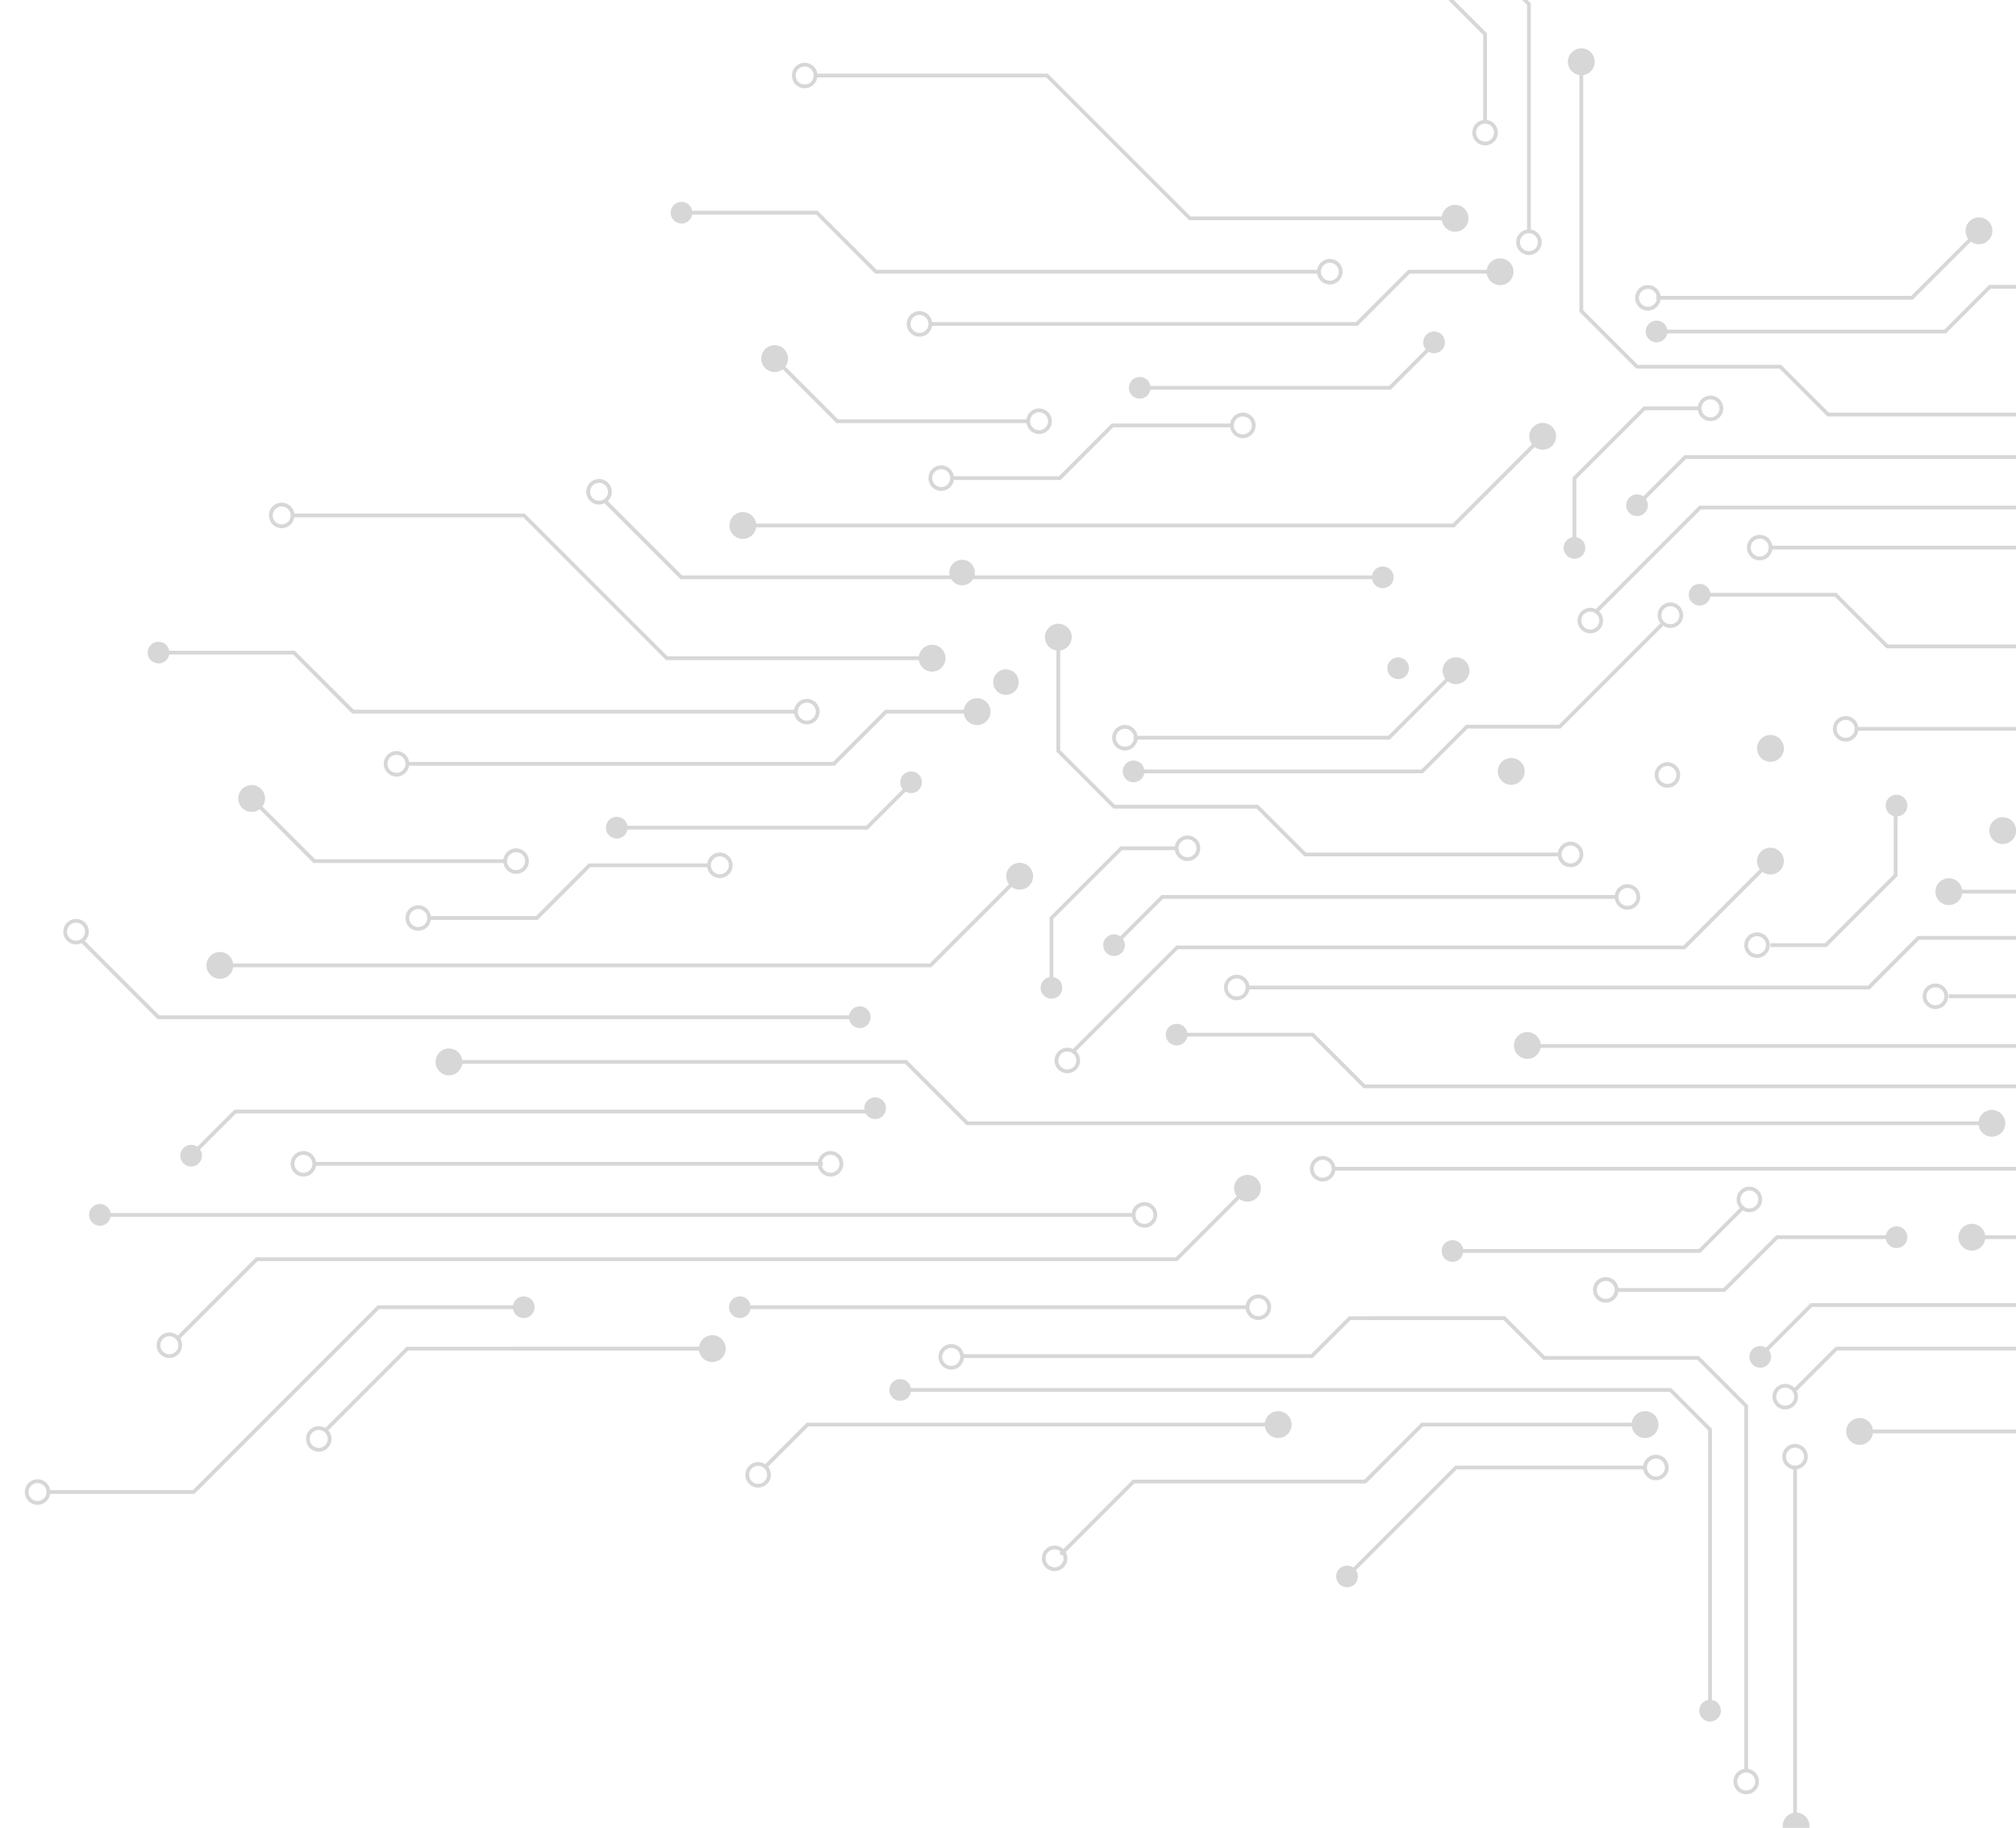 <svg xmlns="http://www.w3.org/2000/svg" xmlns:xlink="http://www.w3.org/1999/xlink" width="826" height="749" viewBox="0 0 826 749">
  <defs>
    <clipPath id="clip-path">
      <rect id="Rectangle_34" data-name="Rectangle 34" width="826" height="749" transform="translate(707 1875)" fill="#fff"/>
    </clipPath>
  </defs>
  <g id="circuit-bg" transform="translate(-707 -1875)" clip-path="url(#clip-path)">
    <g id="Group_505" data-name="Group 505" transform="translate(477.265 2155.001)" opacity="0.214">
      <g id="Group_414" data-name="Group 414" transform="translate(239.891 -74.036)">
        <g id="Group_413" data-name="Group 413" transform="translate(0)">
          <g id="Group_345" data-name="Group 345">
            <g id="Group_276" data-name="Group 276" transform="translate(384.037 333.366)">
              <path id="Path_306" data-name="Path 306" d="M1806.564,1791.654h-1.543v-149.1l-19.25-19.25h-63.122l-16.288-16.288h-62.677l-15.559,15.559h-143.6v-1.543h142.965l15.559-15.559H1707l16.288,16.288h63.122l20.154,20.154Z" transform="translate(-1484.521 -1605.471)" fill="#404040"/>
            </g>
            <g id="Group_277" data-name="Group 277" transform="translate(358.678 362.793)">
              <path id="Path_307" data-name="Path 307" d="M1734.91,1833.017h-1.543V1718.152l-15.769-15.769H1402.333v-1.543h315.9l16.673,16.673Z" transform="translate(-1402.333 -1700.841)" fill="#404040"/>
            </g>
            <g id="Group_278" data-name="Group 278" transform="translate(423.863 376.973)">
              <path id="Path_308" data-name="Path 308" d="M1614.684,1801.35l-1.091-1.091,30.11-30.111h94.9l23.35-23.349h91.643v1.543h-91l-23.35,23.349h-94.9Z" transform="translate(-1613.593 -1746.799)" fill="#404040"/>
            </g>
            <g id="Group_279" data-name="Group 279" transform="translate(422.692 53.725)">
              <path id="Path_309" data-name="Path 309" d="M1815.992,790.37H1711.367l-19.587-19.587h-58.7L1609.8,747.5V699.18h1.543v47.679l22.38,22.381h58.7l19.587,19.587h103.986Z" transform="translate(-1609.798 -699.18)" fill="#404040"/>
            </g>
            <g id="Group_280" data-name="Group 280" transform="translate(156.748 84.857)">
              <path id="Path_310" data-name="Path 310" d="M922.953,823H747.9v-1.543H922.314l21.38-21.38H982.75v1.543H944.334Z" transform="translate(-747.898 -800.075)" fill="#404040"/>
            </g>
            <g id="Group_281" data-name="Group 281" transform="translate(54.79 60.665)">
              <path id="Path_311" data-name="Path 311" d="M678.642,747.408H496.813l-24.191-24.191H417.461v-1.543h55.8l24.191,24.191h181.19Z" transform="translate(-417.461 -721.674)" fill="#404040"/>
            </g>
            <g id="Group_282" data-name="Group 282" transform="translate(710.508 327.997)">
              <path id="Path_312" data-name="Path 312" d="M2802.235,1610.844h-96.1l-21.23-21.23H2564.374l-20.7,20.7-1.091-1.091,21.154-21.154h121.8l21.23,21.23h95.464Z" transform="translate(-2542.581 -1588.07)" fill="#404040"/>
            </g>
            <g id="Group_283" data-name="Group 283" transform="translate(724.767 345.853)">
              <path id="Path_313" data-name="Path 313" d="M2725.815,1668.981l-21.5-21.5H2606.6l-16.714,16.714-1.091-1.091,17.166-17.166h98.993l21.951,21.951Z" transform="translate(-2588.796 -1645.939)" fill="#404040"/>
            </g>
            <g id="Group_284" data-name="Group 284" transform="translate(454.293 49.407)">
              <path id="Path_314" data-name="Path 314" d="M1830.781,746.662H1712.214V745.12h117.928l18.315-18.315h38.03l41.618-41.618,1.091,1.091-42.07,42.07H1849.1Z" transform="translate(-1712.214 -685.187)" fill="#404040"/>
            </g>
            <g id="Group_285" data-name="Group 285" transform="translate(454.293 68.307)">
              <path id="Path_315" data-name="Path 315" d="M1817.169,775.222H1712.214v-1.543H1816.53l27.24-27.24,1.091,1.091Z" transform="translate(-1712.214 -746.439)" fill="#404040"/>
            </g>
            <g id="Group_286" data-name="Group 286" transform="translate(302.55 376.973)">
              <path id="Path_316" data-name="Path 316" d="M1221.52,1765.718l-1.091-1.091,17.828-17.828H1431.43v1.543H1238.9Z" transform="translate(-1220.429 -1746.799)" fill="#404040"/>
            </g>
            <g id="Group_287" data-name="Group 287" transform="translate(797.768 300.21)">
              <path id="Path_317" data-name="Path 317" d="M2957.111,1523.49h-36.875l-23.932-23.932h-70.92v-1.543h71.559l23.932,23.932h36.236Z" transform="translate(-2825.384 -1498.015)" fill="#404040"/>
            </g>
            <g id="Group_288" data-name="Group 288" transform="translate(92.406 120.666)">
              <path id="Path_318" data-name="Path 318" d="M643.82,943.114H565.261l-25.891-25.891,1.091-1.091L565.9,941.571h77.92Z" transform="translate(-539.371 -916.132)" fill="#404040"/>
            </g>
            <g id="Group_289" data-name="Group 289" transform="translate(810.395 102.516)">
              <path id="Path_319" data-name="Path 319" d="M2931.857,889.925h-65.549v-1.543h64.91l31.073-31.073h63.782v1.543H2962.93Z" transform="translate(-2866.308 -857.309)" fill="#404040"/>
            </g>
            <g id="Group_290" data-name="Group 290" transform="translate(541.212 394.575)">
              <path id="Path_320" data-name="Path 320" d="M1995,1849.8l-1.091-1.091,44.863-44.863h77.789v1.543h-77.15Z" transform="translate(-1993.911 -1803.846)" fill="#404040"/>
            </g>
            <g id="Group_291" data-name="Group 291" transform="translate(9.674 328.891)">
              <path id="Path_321" data-name="Path 321" d="M331.064,1668.242h-59.82V1666.7h59.181l75.729-75.729h59.834v1.543h-59.2Z" transform="translate(-271.244 -1590.97)" fill="#404040"/>
            </g>
            <g id="Group_292" data-name="Group 292" transform="translate(122.263 345.853)">
              <path id="Path_322" data-name="Path 322" d="M637.224,1681.2l-1.091-1.091,34.166-34.166H795.556v1.543H670.939Z" transform="translate(-636.133 -1645.939)" fill="#404040"/>
            </g>
            <g id="Group_293" data-name="Group 293" transform="translate(724.541 395.347)">
              <rect id="Rectangle_90" data-name="Rectangle 90" width="1.543" height="146.891" fill="#404040"/>
            </g>
            <g id="Group_294" data-name="Group 294" transform="translate(751.783 379.793)">
              <path id="Path_323" data-name="Path 323" d="M2854.063,1809.482h-58.908l-52-52h-66.8v-1.543h67.44l52,52h58.269Z" transform="translate(-2676.351 -1755.937)" fill="#404040"/>
            </g>
            <g id="Group_295" data-name="Group 295" transform="translate(840.062 373.418)">
              <path id="Path_324" data-name="Path 324" d="M3117.8,1809.833l-51.037-51.037h-81.884l-22.43-22.43,1.091-1.091,21.978,21.978h81.883l51.489,51.489Z" transform="translate(-2962.454 -1735.275)" fill="#404040"/>
            </g>
            <g id="Group_296" data-name="Group 296" transform="translate(109.714 4.451)">
              <path id="Path_325" data-name="Path 325" d="M857.5,599.538H748.461l-.226-.226-58.279-58.279H595.463V539.49h95.132l.226.226L749.1,597.995H857.5Z" transform="translate(-595.463 -539.49)" fill="#404040"/>
            </g>
            <g id="Group_297" data-name="Group 297" transform="translate(100.04)">
              <path id="Path_326" data-name="Path 326" d="M569.333,535.509a5.223,5.223,0,1,1,5.223-5.223A5.229,5.229,0,0,1,569.333,535.509Zm0-8.9a3.68,3.68,0,1,0,3.68,3.68A3.684,3.684,0,0,0,569.333,526.606Z" transform="translate(-564.11 -525.063)" fill="#404040"/>
            </g>
            <g id="Group_298" data-name="Group 298" transform="translate(147.074 101.785)">
              <path id="Path_327" data-name="Path 327" d="M721.768,865.385a5.223,5.223,0,1,1,5.223-5.223A5.229,5.229,0,0,1,721.768,865.385Zm0-8.9a3.68,3.68,0,1,0,3.68,3.68A3.684,3.684,0,0,0,721.768,856.483Z" transform="translate(-716.545 -854.94)" fill="#404040"/>
            </g>
            <g id="Group_299" data-name="Group 299" transform="translate(196.084 141.654)">
              <path id="Path_328" data-name="Path 328" d="M880.6,994.6a5.223,5.223,0,1,1,5.223-5.223A5.229,5.229,0,0,1,880.6,994.6Zm0-8.9a3.68,3.68,0,1,0,3.68,3.68A3.684,3.684,0,0,0,880.6,985.694Z" transform="translate(-875.382 -984.151)" fill="#404040"/>
            </g>
            <g id="Group_300" data-name="Group 300" transform="translate(969.39 98.065)">
              <path id="Path_329" data-name="Path 329" d="M3386.817,853.328a5.223,5.223,0,1,1,5.223-5.223A5.228,5.228,0,0,1,3386.817,853.328Zm0-8.9a3.68,3.68,0,1,0,3.68,3.68A3.684,3.684,0,0,0,3386.817,844.426Z" transform="translate(-3381.595 -842.883)" fill="#404040"/>
            </g>
            <g id="Group_301" data-name="Group 301" transform="translate(716.068 361.093)">
              <path id="Path_330" data-name="Path 330" d="M2565.824,1705.779a5.223,5.223,0,1,1,5.222-5.223A5.229,5.229,0,0,1,2565.824,1705.779Zm0-8.9a3.68,3.68,0,1,0,3.68,3.68A3.684,3.684,0,0,0,2565.824,1696.876Z" transform="translate(-2560.601 -1695.333)" fill="#404040"/>
            </g>
            <g id="Group_302" data-name="Group 302" transform="translate(929.032 427.108)">
              <path id="Path_331" data-name="Path 331" d="M3256.022,1919.727a5.223,5.223,0,1,1,5.223-5.223A5.229,5.229,0,0,1,3256.022,1919.727Zm0-8.9a3.68,3.68,0,1,0,3.68,3.68A3.684,3.684,0,0,0,3256.022,1910.824Z" transform="translate(-3250.799 -1909.281)" fill="#404040"/>
            </g>
            <g id="Group_303" data-name="Group 303" transform="translate(700.087 518.777)">
              <path id="Path_332" data-name="Path 332" d="M2514.032,2216.818a5.223,5.223,0,1,1,5.223-5.222A5.228,5.228,0,0,1,2514.032,2216.818Zm0-8.9a3.68,3.68,0,1,0,3.68,3.68A3.684,3.684,0,0,0,2514.032,2207.916Z" transform="translate(-2508.81 -2206.373)" fill="#404040"/>
            </g>
            <g id="Group_304" data-name="Group 304" transform="translate(416.713 427.345)">
              <path id="Path_333" data-name="Path 333" d="M1595.643,1920.493a5.223,5.223,0,1,1,5.223-5.223A5.229,5.229,0,0,1,1595.643,1920.493Zm0-8.9a3.68,3.68,0,1,0,3.68,3.68A3.684,3.684,0,0,0,1595.643,1911.591Z" transform="translate(-1590.42 -1910.048)" fill="#404040"/>
            </g>
            <g id="Group_305" data-name="Group 305" transform="translate(295.245 393.129)">
              <path id="Path_334" data-name="Path 334" d="M1201.976,1809.6a5.223,5.223,0,1,1,5.223-5.223A5.229,5.229,0,0,1,1201.976,1809.6Zm0-8.9a3.68,3.68,0,1,0,3.68,3.68A3.684,3.684,0,0,0,1201.976,1800.7Z" transform="translate(-1196.753 -1799.157)" fill="#404040"/>
            </g>
            <g id="Group_306" data-name="Group 306" transform="translate(115.231 378.408)">
              <path id="Path_335" data-name="Path 335" d="M618.568,1761.9a5.223,5.223,0,1,1,5.223-5.223A5.229,5.229,0,0,1,618.568,1761.9Zm0-8.9a3.68,3.68,0,1,0,3.68,3.68A3.684,3.684,0,0,0,618.568,1752.993Z" transform="translate(-613.345 -1751.45)" fill="#404040"/>
            </g>
            <g id="Group_307" data-name="Group 307" transform="translate(374.363 344.776)">
              <path id="Path_336" data-name="Path 336" d="M1458.39,1652.9a5.223,5.223,0,1,1,5.223-5.223A5.229,5.229,0,0,1,1458.39,1652.9Zm0-8.9a3.68,3.68,0,1,0,3.68,3.68A3.684,3.684,0,0,0,1458.39,1643.993Z" transform="translate(-1453.167 -1642.45)" fill="#404040"/>
            </g>
            <g id="Group_308" data-name="Group 308" transform="translate(720.09 385.673)">
              <path id="Path_337" data-name="Path 337" d="M2578.859,1785.439a5.223,5.223,0,1,1,5.223-5.223A5.229,5.229,0,0,1,2578.859,1785.439Zm0-8.9a3.68,3.68,0,1,0,3.68,3.68A3.684,3.684,0,0,0,2578.859,1776.536Z" transform="translate(-2573.637 -1774.993)" fill="#404040"/>
            </g>
            <g id="Group_309" data-name="Group 309" transform="translate(928.724 319.69)">
              <path id="Path_338" data-name="Path 338" d="M3255.022,1571.6a5.223,5.223,0,1,1,5.223-5.223A5.229,5.229,0,0,1,3255.022,1571.6Zm0-8.9a3.68,3.68,0,1,0,3.68,3.68A3.684,3.684,0,0,0,3255.022,1562.693Z" transform="translate(-3249.799 -1561.15)" fill="#404040"/>
            </g>
            <g id="Group_310" data-name="Group 310" transform="translate(396.776 68.31)">
              <path id="Path_339" data-name="Path 339" d="M1531.03,756.894a5.223,5.223,0,1,1,5.223-5.223A5.228,5.228,0,0,1,1531.03,756.894Z" transform="translate(-1525.807 -746.448)" fill="#404040"/>
            </g>
            <g id="Group_311" data-name="Group 311" transform="translate(628.115 138.92)">
              <path id="Path_340" data-name="Path 340" d="M2280.776,985.735a5.223,5.223,0,1,1,5.223-5.223A5.229,5.229,0,0,1,2280.776,985.735Zm0-8.9a3.68,3.68,0,1,0,3.68,3.68A3.684,3.684,0,0,0,2280.776,976.833Z" transform="translate(-2275.553 -975.29)" fill="#404040"/>
            </g>
            <g id="Group_312" data-name="Group 312" transform="translate(445.524 91.095)">
              <path id="Path_341" data-name="Path 341" d="M1689.018,830.74a5.223,5.223,0,1,1,5.223-5.223A5.229,5.229,0,0,1,1689.018,830.74Zm0-8.9a3.68,3.68,0,1,0,3.68,3.68A3.685,3.685,0,0,0,1689.018,821.837Z" transform="translate(-1683.795 -820.294)" fill="#404040"/>
            </g>
            <g id="Group_313" data-name="Group 313" transform="translate(601.854 102.932)">
              <circle id="Ellipse_18" data-name="Ellipse 18" cx="5.495" cy="5.495" r="5.495" transform="translate(0 4.206) rotate(-22.5)" fill="#404040"/>
            </g>
            <g id="Group_314" data-name="Group 314" transform="translate(579.215 61.673)">
              <circle id="Ellipse_19" data-name="Ellipse 19" cx="5.495" cy="5.495" r="5.495" transform="translate(0 4.206) rotate(-22.5)" fill="#404040"/>
            </g>
            <g id="Group_315" data-name="Group 315" transform="translate(85.785 114.046)">
              <circle id="Ellipse_20" data-name="Ellipse 20" cx="5.495" cy="5.495" r="5.495" transform="translate(0 4.16) rotate(-22.245)" fill="#404040"/>
            </g>
            <g id="Group_316" data-name="Group 316" transform="translate(364.568 56.549)">
              <circle id="Ellipse_21" data-name="Ellipse 21" cx="5.495" cy="5.495" r="5.495" transform="translate(0 4.206) rotate(-22.5)" fill="#404040"/>
            </g>
            <g id="Group_317" data-name="Group 317" transform="translate(803.216 127.181)">
              <circle id="Ellipse_22" data-name="Ellipse 22" cx="5.495" cy="5.495" r="5.495" transform="translate(0 4.206) rotate(-22.5)" fill="#404040"/>
            </g>
            <g id="Group_318" data-name="Group 318" transform="translate(790.589 293.802)">
              <circle id="Ellipse_23" data-name="Ellipse 23" cx="5.495" cy="5.495" r="5.495" transform="translate(0 4.206) rotate(-22.5)" fill="#404040"/>
            </g>
            <g id="Group_319" data-name="Group 319" transform="translate(744.603 373.385)">
              <circle id="Ellipse_24" data-name="Ellipse 24" cx="5.495" cy="5.495" r="5.495" transform="translate(0 4.206) rotate(-22.5)" fill="#404040"/>
            </g>
            <g id="Group_320" data-name="Group 320" transform="translate(718.562 535.058)">
              <circle id="Ellipse_25" data-name="Ellipse 25" cx="5.495" cy="5.495" r="5.495" transform="translate(0 4.206) rotate(-22.5)" fill="#404040"/>
            </g>
            <g id="Group_321" data-name="Group 321" transform="translate(656.685 370.565)">
              <circle id="Ellipse_26" data-name="Ellipse 26" cx="5.495" cy="5.495" r="5.495" transform="translate(0 4.206) rotate(-22.5)" fill="#404040"/>
            </g>
            <g id="Group_322" data-name="Group 322" transform="translate(506.372 370.565)">
              <circle id="Ellipse_27" data-name="Ellipse 27" cx="5.495" cy="5.495" r="5.495" transform="translate(0 4.206) rotate(-22.5)" fill="#404040"/>
            </g>
            <g id="Group_323" data-name="Group 323" transform="translate(274.506 339.445)">
              <circle id="Ellipse_28" data-name="Ellipse 28" cx="5.495" cy="5.495" r="5.495" transform="translate(0 4.206) rotate(-22.5)" fill="#404040"/>
            </g>
            <g id="Group_324" data-name="Group 324" transform="translate(854.976 361.6)">
              <circle id="Ellipse_29" data-name="Ellipse 29" cx="5.495" cy="5.495" r="5.495" transform="translate(0 4.206) rotate(-22.5)" fill="#404040"/>
            </g>
            <g id="Group_325" data-name="Group 325" transform="translate(383.003 78.449)">
              <circle id="Ellipse_30" data-name="Ellipse 30" cx="5.495" cy="5.495" r="5.495" transform="translate(0 4.206) rotate(-22.5)" fill="#404040"/>
            </g>
            <g id="Group_326" data-name="Group 326" transform="translate(416.284 47.936)">
              <circle id="Ellipse_31" data-name="Ellipse 31" cx="5.495" cy="5.495" r="5.495" transform="translate(0 4.206) rotate(-22.5)" fill="#404040"/>
            </g>
            <g id="Group_327" data-name="Group 327" transform="translate(315.2 80.405)">
              <path id="Path_342" data-name="Path 342" d="M1266.648,796.094a5.223,5.223,0,1,1,5.223-5.223A5.228,5.228,0,0,1,1266.648,796.094Zm0-8.9a3.68,3.68,0,1,0,3.68,3.68A3.684,3.684,0,0,0,1266.648,787.191Z" transform="translate(-1261.425 -785.648)" fill="#404040"/>
            </g>
            <g id="Group_328" data-name="Group 328" transform="translate(825.465 113.601)">
              <path id="Path_343" data-name="Path 343" d="M2920.369,903.681a5.223,5.223,0,1,1,5.223-5.223A5.229,5.229,0,0,1,2920.369,903.681Z" transform="translate(-2915.146 -893.235)" fill="#404040"/>
            </g>
            <g id="Group_329" data-name="Group 329" transform="translate(861.076 112.61)">
              <path id="Path_344" data-name="Path 344" d="M3035.78,900.467a5.223,5.223,0,1,1,5.223-5.223A5.228,5.228,0,0,1,3035.78,900.467Zm0-8.9a3.68,3.68,0,1,0,3.68,3.68A3.684,3.684,0,0,0,3035.78,891.564Z" transform="translate(-3030.558 -890.021)" fill="#404040"/>
            </g>
            <g id="Group_330" data-name="Group 330" transform="translate(994.122 445.131)">
              <path id="Path_345" data-name="Path 345" d="M3466.971,1978.138a5.223,5.223,0,1,1,5.223-5.223A5.229,5.229,0,0,1,3466.971,1978.138Zm0-8.9a3.68,3.68,0,1,0,3.68,3.68A3.685,3.685,0,0,0,3466.971,1969.235Z" transform="translate(-3461.748 -1967.692)" fill="#404040"/>
            </g>
            <g id="Group_331" data-name="Group 331" transform="translate(663.093 390.124)">
              <path id="Path_346" data-name="Path 346" d="M2394.137,1799.865a5.223,5.223,0,1,1,5.223-5.223A5.229,5.229,0,0,1,2394.137,1799.865Zm0-8.9a3.68,3.68,0,1,0,3.68,3.68A3.685,3.685,0,0,0,2394.137,1790.962Z" transform="translate(-2388.914 -1789.419)" fill="#404040"/>
            </g>
            <g id="Group_332" data-name="Group 332" transform="translate(0 400.169)">
              <path id="Path_347" data-name="Path 347" d="M245.114,1832.42a5.223,5.223,0,1,1,5.223-5.223A5.229,5.229,0,0,1,245.114,1832.42Zm0-8.9a3.68,3.68,0,1,0,3.68,3.68A3.684,3.684,0,0,0,245.114,1823.518Z" transform="translate(-239.891 -1821.975)" fill="#404040"/>
            </g>
            <g id="Group_333" data-name="Group 333" transform="translate(378.814 23.408)">
              <path id="Path_348" data-name="Path 348" d="M1472.817,611.372a5.223,5.223,0,1,1,5.223-5.223A5.229,5.229,0,0,1,1472.817,611.372Z" transform="translate(-1467.594 -600.926)" fill="#404040"/>
            </g>
            <g id="Group_334" data-name="Group 334" transform="translate(669.027 40.895)">
              <path id="Path_349" data-name="Path 349" d="M2413.369,668.047a5.223,5.223,0,1,1,5.223-5.223A5.228,5.228,0,0,1,2413.369,668.047Zm0-8.9a3.68,3.68,0,1,0,3.68,3.68A3.684,3.684,0,0,0,2413.369,659.144Z" transform="translate(-2408.147 -657.601)" fill="#404040"/>
            </g>
            <g id="Group_335" data-name="Group 335" transform="translate(449.842 105.66)">
              <circle id="Ellipse_32" data-name="Ellipse 32" cx="4.451" cy="4.451" r="4.451" fill="#404040"/>
            </g>
            <g id="Group_336" data-name="Group 336" transform="translate(50.339 56.985)">
              <circle id="Ellipse_33" data-name="Ellipse 33" cx="4.451" cy="4.451" r="4.451" fill="#404040"/>
            </g>
            <g id="Group_337" data-name="Group 337" transform="translate(876.712 14.056)">
              <circle id="Ellipse_34" data-name="Ellipse 34" cx="4.451" cy="4.451" r="4.451" fill="#404040"/>
            </g>
            <g id="Group_338" data-name="Group 338" transform="translate(706.602 345.547)">
              <circle id="Ellipse_35" data-name="Ellipse 35" cx="4.451" cy="4.451" r="4.451" fill="#404040"/>
            </g>
            <g id="Group_339" data-name="Group 339" transform="translate(836.156 369.512)">
              <circle id="Ellipse_36" data-name="Ellipse 36" cx="4.451" cy="4.451" r="4.451" fill="#404040"/>
            </g>
            <g id="Group_340" data-name="Group 340" transform="translate(686.033 490.518)">
              <circle id="Ellipse_37" data-name="Ellipse 37" cx="4.451" cy="4.451" r="4.451" fill="#404040"/>
            </g>
            <g id="Group_341" data-name="Group 341" transform="translate(537.307 435.532)">
              <circle id="Ellipse_38" data-name="Ellipse 38" cx="4.451" cy="4.451" r="4.451" fill="#404040"/>
            </g>
            <g id="Group_342" data-name="Group 342" transform="translate(354.226 359.113)">
              <circle id="Ellipse_39" data-name="Ellipse 39" cx="4.451" cy="4.451" r="4.451" fill="#404040"/>
            </g>
            <g id="Group_343" data-name="Group 343" transform="translate(199.967 325.211)">
              <circle id="Ellipse_40" data-name="Ellipse 40" cx="4.451" cy="4.451" r="4.451" fill="#404040"/>
            </g>
            <g id="Group_344" data-name="Group 344" transform="translate(965.71 345.547)">
              <circle id="Ellipse_41" data-name="Ellipse 41" cx="4.451" cy="4.451" r="4.451" fill="#404040"/>
            </g>
          </g>
          <g id="Group_412" data-name="Group 412" transform="translate(15.78 110.111)">
            <g id="Group_346" data-name="Group 346" transform="translate(162.468 118.265)">
              <path id="Path_350" data-name="Path 350" d="M1445.3,1291.909H1025.182l-25.156-25.157H817.576v-1.543h183.089l25.156,25.157H1445.3Z" transform="translate(-817.576 -1265.21)" fill="#404040"/>
            </g>
            <g id="Group_347" data-name="Group 347" transform="translate(412.758 35.509)">
              <path id="Path_351" data-name="Path 351" d="M1629.835,1077.238l-1.091-1.091,43.29-43.29h207.772L1915.659,997l1.091,1.091-36.3,36.3H1672.673Z" transform="translate(-1628.744 -997.004)" fill="#404040"/>
            </g>
            <g id="Group_348" data-name="Group 348" transform="translate(46.081 170.272)">
              <path id="Path_352" data-name="Path 352" d="M441.468,1496.553l-1.091-1.091,32.875-32.875H850.109l28.827-28.826,1.091,1.091-29.278,29.278H473.892Z" transform="translate(-440.377 -1433.761)" fill="#404040"/>
            </g>
            <g id="Group_349" data-name="Group 349" transform="translate(599.855 76.677)">
              <path id="Path_353" data-name="Path 353" d="M2564.413,1167.025H2235.107v-1.543h328.667l35.054-35.054,1.091,1.091Z" transform="translate(-2235.107 -1130.428)" fill="#404040"/>
            </g>
            <g id="Group_350" data-name="Group 350" transform="translate(14.992 180.946)">
              <rect id="Rectangle_91" data-name="Rectangle 91" width="423.522" height="1.543" fill="#404040"/>
            </g>
            <g id="Group_351" data-name="Group 351" transform="translate(456.16 107.091)">
              <path id="Path_354" data-name="Path 354" d="M2210.574,1251.71h-364.6l-21.17-21.17h-55.4V1229h56.039l21.17,21.17h363.96Z" transform="translate(-1769.405 -1228.997)" fill="#404040"/>
            </g>
            <g id="Group_352" data-name="Group 352" transform="translate(520.445 162.038)">
              <path id="Path_355" data-name="Path 355" d="M2346.715,1437.576l-28.958-28.958H1977.746v-1.543H2318.4l29.41,29.411Z" transform="translate(-1977.746 -1407.075)" fill="#404040"/>
            </g>
            <g id="Group_353" data-name="Group 353" transform="translate(51.819 138.594)">
              <path id="Path_356" data-name="Path 356" d="M460.064,1350.5l-1.091-1.091,18.314-18.314h262.5v1.543H477.926Z" transform="translate(-458.973 -1331.095)" fill="#404040"/>
            </g>
            <g id="Group_354" data-name="Group 354" transform="translate(228.002 4.433)">
              <path id="Path_357" data-name="Path 357" d="M1131.543,915.695H1029.964v-1.543H1130.9l17.862-17.862,1.091,1.091Z" transform="translate(-1029.964 -896.29)" fill="#404040"/>
            </g>
            <g id="Group_355" data-name="Group 355" transform="translate(569.183 177.845)">
              <path id="Path_358" data-name="Path 358" d="M2237.28,1477.71H2135.7v-1.543h100.94L2254.5,1458.3l1.091,1.091Z" transform="translate(-2135.701 -1458.305)" fill="#404040"/>
            </g>
            <g id="Group_356" data-name="Group 356" transform="translate(6.979 68.763)">
              <path id="Path_359" data-name="Path 359" d="M633,1137.51H345.293l-31.642-31.642,1.091-1.091,31.19,31.19H633Z" transform="translate(-313.65 -1104.777)" fill="#404040"/>
            </g>
            <g id="Group_357" data-name="Group 357" transform="translate(64.15 42.411)">
              <path id="Path_360" data-name="Path 360" d="M790.428,1057.223H498.938v-1.543H789.789l36.305-36.305,1.091,1.091Z" transform="translate(-498.938 -1019.375)" fill="#404040"/>
            </g>
            <g id="Group_358" data-name="Group 358" transform="translate(485.185 67.441)">
              <path id="Path_361" data-name="Path 361" d="M2118.374,1122.37h-254.9v-1.543h254.265l20.333-20.333H2292v1.543H2138.707Z" transform="translate(-1863.471 -1100.495)" fill="#404040"/>
            </g>
            <g id="Group_359" data-name="Group 359" transform="translate(636.426 190.098)">
              <path id="Path_362" data-name="Path 362" d="M2398.066,1521.155H2353.63v-1.543h43.8l21.6-21.6h49.292v1.543h-48.653Z" transform="translate(-2353.63 -1498.015)" fill="#404040"/>
            </g>
            <g id="Group_360" data-name="Group 360" transform="translate(149.871 37.711)">
              <path id="Path_363" data-name="Path 363" d="M821.188,1027.283H776.751v-1.543h43.8l21.6-21.6h49.292v1.543H842.786Z" transform="translate(-776.751 -1004.143)" fill="#404040"/>
            </g>
            <g id="Group_361" data-name="Group 361" transform="translate(699.45 14.022)">
              <path id="Path_364" data-name="Path 364" d="M2580.876,985.315h-22.991v-1.543h22.353l28.164-28.164v-28.24h1.543v28.879Z" transform="translate(-2557.885 -927.368)" fill="#404040"/>
            </g>
            <g id="Group_362" data-name="Group 362" transform="translate(404.101 30.721)">
              <path id="Path_365" data-name="Path 365" d="M1602.228,1039.436h-1.543v-28.879l29.068-29.068h22.991v1.543h-22.353l-28.164,28.164Z" transform="translate(-1600.685 -981.489)" fill="#404040"/>
            </g>
            <g id="Group_363" data-name="Group 363" transform="translate(103.225 160.018)">
              <rect id="Rectangle_92" data-name="Rectangle 92" width="207.979" height="1.543" fill="#404040"/>
            </g>
            <g id="Group_364" data-name="Group 364" transform="translate(277.205 218.78)">
              <rect id="Rectangle_93" data-name="Rectangle 93" width="207.979" height="1.543" fill="#404040"/>
            </g>
            <g id="Group_365" data-name="Group 365" transform="translate(772.541 23.704)">
              <path id="Path_366" data-name="Path 366" d="M2899.707,985.1H2794.768v-1.543h104.3l24.806-24.806,1.091,1.091Z" transform="translate(-2794.768 -958.747)" fill="#404040"/>
            </g>
            <g id="Group_366" data-name="Group 366" transform="translate(772.541 91.371)">
              <rect id="Rectangle_94" data-name="Rectangle 94" width="124.787" height="1.543" fill="#404040"/>
            </g>
            <g id="Group_367" data-name="Group 367" transform="translate(429.971 50.666)">
              <path id="Path_367" data-name="Path 367" d="M1685.619,1067.205l-1.091-1.091,19.986-19.986h186.469v1.543h-185.83Z" transform="translate(-1684.528 -1046.128)" fill="#404040"/>
            </g>
            <g id="Group_368" data-name="Group 368" transform="translate(0 60.451)">
              <path id="Path_368" data-name="Path 368" d="M296.255,1088.285a5.223,5.223,0,1,1,5.223-5.223A5.229,5.229,0,0,1,296.255,1088.285Zm0-8.9a3.68,3.68,0,1,0,3.68,3.68A3.684,3.684,0,0,0,296.255,1079.382Z" transform="translate(-291.032 -1077.839)" fill="#404040"/>
            </g>
            <g id="Group_369" data-name="Group 369" transform="translate(437.742 176.495)">
              <path id="Path_369" data-name="Path 369" d="M1714.937,1464.373a5.223,5.223,0,1,1,5.223-5.223A5.229,5.229,0,0,1,1714.937,1464.373Zm0-8.9a3.68,3.68,0,1,0,3.68,3.68A3.684,3.684,0,0,0,1714.937,1455.47Z" transform="translate(-1709.714 -1453.927)" fill="#404040"/>
            </g>
            <g id="Group_370" data-name="Group 370" transform="translate(510.771 157.587)">
              <path id="Path_370" data-name="Path 370" d="M1951.616,1403.095a5.223,5.223,0,1,1,5.223-5.223A5.229,5.229,0,0,1,1951.616,1403.095Zm0-8.9a3.68,3.68,0,1,0,3.68,3.68A3.684,3.684,0,0,0,1951.616,1394.192Z" transform="translate(-1946.393 -1392.649)" fill="#404040"/>
            </g>
            <g id="Group_371" data-name="Group 371" transform="translate(685.599 170.164)">
              <path id="Path_371" data-name="Path 371" d="M2518.219,1443.856a5.223,5.223,0,1,1,5.222-5.223A5.229,5.229,0,0,1,2518.219,1443.856Zm0-8.9a3.68,3.68,0,1,0,3.68,3.68A3.684,3.684,0,0,0,2518.219,1434.953Z" transform="translate(-2512.996 -1433.41)" fill="#404040"/>
            </g>
            <g id="Group_372" data-name="Group 372" transform="translate(626.751 207.245)">
              <path id="Path_372" data-name="Path 372" d="M2327.5,1564.031a5.223,5.223,0,1,1,5.223-5.223A5.229,5.229,0,0,1,2327.5,1564.031Zm0-8.9a3.68,3.68,0,1,0,3.68,3.68A3.684,3.684,0,0,0,2327.5,1555.128Z" transform="translate(-2322.276 -1553.585)" fill="#404040"/>
            </g>
            <g id="Group_373" data-name="Group 373" transform="translate(484.413 214.329)">
              <path id="Path_373" data-name="Path 373" d="M1866.193,1586.989a5.223,5.223,0,1,1,5.223-5.223A5.228,5.228,0,0,1,1866.193,1586.989Zm0-8.9a3.68,3.68,0,1,0,3.68,3.68A3.684,3.684,0,0,0,1866.193,1578.086Z" transform="translate(-1860.971 -1576.543)" fill="#404040"/>
            </g>
            <g id="Group_374" data-name="Group 374" transform="translate(140.197 54.858)">
              <path id="Path_374" data-name="Path 374" d="M750.621,1070.159a5.223,5.223,0,1,1,5.223-5.223A5.229,5.229,0,0,1,750.621,1070.159Zm0-8.9a3.68,3.68,0,1,0,3.68,3.68A3.684,3.684,0,0,0,750.621,1061.256Z" transform="translate(-745.398 -1059.713)" fill="#404040"/>
            </g>
            <g id="Group_375" data-name="Group 375" transform="translate(263.787 33.26)">
              <path id="Path_375" data-name="Path 375" d="M1151.165,1000.161a5.223,5.223,0,1,1,5.223-5.223A5.229,5.229,0,0,1,1151.165,1000.161Zm0-8.9a3.68,3.68,0,1,0,3.68,3.68A3.684,3.684,0,0,0,1151.165,991.259Z" transform="translate(-1145.942 -989.716)" fill="#404040"/>
            </g>
            <g id="Group_376" data-name="Group 376" transform="translate(455.389 26.27)">
              <path id="Path_376" data-name="Path 376" d="M1772.128,977.509a5.223,5.223,0,1,1,5.223-5.223A5.229,5.229,0,0,1,1772.128,977.509Zm0-8.9a3.68,3.68,0,1,0,3.68,3.68A3.684,3.684,0,0,0,1772.128,968.606Z" transform="translate(-1766.905 -967.063)" fill="#404040"/>
            </g>
            <g id="Group_377" data-name="Group 377" transform="translate(688.732 65.975)">
              <path id="Path_377" data-name="Path 377" d="M2528.373,1106.189a5.223,5.223,0,1,1,5.223-5.223A5.229,5.229,0,0,1,2528.373,1106.189Zm0-8.9a3.68,3.68,0,1,0,3.68,3.68A3.684,3.684,0,0,0,2528.373,1097.286Z" transform="translate(-2523.15 -1095.743)" fill="#404040"/>
            </g>
            <g id="Group_378" data-name="Group 378" transform="translate(912.944 62.99)">
              <path id="Path_378" data-name="Path 378" d="M3255.022,1096.514a5.223,5.223,0,1,1,5.223-5.223A5.229,5.229,0,0,1,3255.022,1096.514Zm0-8.9a3.68,3.68,0,1,0,3.68,3.68A3.684,3.684,0,0,0,3255.022,1087.611Z" transform="translate(-3249.799 -1086.068)" fill="#404040"/>
            </g>
            <g id="Group_379" data-name="Group 379" transform="translate(635.654 46.215)">
              <path id="Path_379" data-name="Path 379" d="M2356.352,1042.148a5.223,5.223,0,1,1,5.223-5.223A5.229,5.229,0,0,1,2356.352,1042.148Zm0-8.9a3.68,3.68,0,1,0,3.68,3.68A3.684,3.684,0,0,0,2356.352,1033.245Z" transform="translate(-2351.13 -1031.702)" fill="#404040"/>
            </g>
            <g id="Group_380" data-name="Group 380" transform="translate(896.97 123.81)">
              <path id="Path_380" data-name="Path 380" d="M3203.254,1293.626a5.223,5.223,0,1,1,5.223-5.223A5.228,5.228,0,0,1,3203.254,1293.626Zm0-8.9a3.68,3.68,0,1,0,3.68,3.68A3.684,3.684,0,0,0,3203.254,1284.724Z" transform="translate(-3198.031 -1283.181)" fill="#404040"/>
            </g>
            <g id="Group_381" data-name="Group 381" transform="translate(475.556 83.323)">
              <path id="Path_381" data-name="Path 381" d="M1837.49,1162.41a5.223,5.223,0,1,1,5.223-5.223A5.229,5.229,0,0,1,1837.49,1162.41Zm0-8.9a3.68,3.68,0,1,0,3.68,3.68A3.684,3.684,0,0,0,1837.49,1153.508Z" transform="translate(-1832.267 -1151.965)" fill="#404040"/>
            </g>
            <g id="Group_382" data-name="Group 382" transform="translate(9.167 175.893)">
              <circle id="Ellipse_42" data-name="Ellipse 42" cx="4.451" cy="4.451" r="4.451" transform="translate(0 3.437) rotate(-22.71)" fill="#404040"/>
            </g>
            <g id="Group_383" data-name="Group 383" transform="translate(47.913 153.002)">
              <circle id="Ellipse_43" data-name="Ellipse 43" cx="4.451" cy="4.451" r="4.451" fill="#404040"/>
            </g>
            <g id="Group_384" data-name="Group 384" transform="translate(221.646 17.959)">
              <circle id="Ellipse_44" data-name="Ellipse 44" cx="4.451" cy="4.451" r="4.451" transform="matrix(0.16, -0.987, 0.987, 0.16, 0, 8.788)" fill="#404040"/>
            </g>
            <g id="Group_385" data-name="Group 385" transform="translate(342.898)">
              <circle id="Ellipse_45" data-name="Ellipse 45" cx="4.451" cy="4.451" r="4.451" fill="#404040"/>
            </g>
            <g id="Group_386" data-name="Group 386" transform="translate(321.879 96.273)">
              <circle id="Ellipse_46" data-name="Ellipse 46" cx="4.451" cy="4.451" r="4.451" fill="#404040"/>
            </g>
            <g id="Group_387" data-name="Group 387" transform="translate(328.182 133.545)">
              <circle id="Ellipse_47" data-name="Ellipse 47" cx="4.451" cy="4.451" r="4.451" fill="#404040"/>
            </g>
            <g id="Group_388" data-name="Group 388" transform="translate(272.754 215.1)">
              <circle id="Ellipse_48" data-name="Ellipse 48" cx="4.451" cy="4.451" r="4.451" transform="translate(0)" fill="#404040"/>
            </g>
            <g id="Group_389" data-name="Group 389" transform="translate(400.421 84.217)">
              <circle id="Ellipse_49" data-name="Ellipse 49" cx="4.451" cy="4.451" r="4.451" fill="#404040"/>
            </g>
            <g id="Group_390" data-name="Group 390" transform="translate(746.662 9.571)">
              <circle id="Ellipse_50" data-name="Ellipse 50" cx="4.451" cy="4.451" r="4.451" fill="#404040"/>
            </g>
            <g id="Group_391" data-name="Group 391" transform="translate(884.143 186.249)">
              <circle id="Ellipse_51" data-name="Ellipse 51" cx="4.451" cy="4.451" r="4.451" transform="translate(0 3.407) rotate(-22.5)" fill="#404040"/>
            </g>
            <g id="Group_392" data-name="Group 392" transform="translate(450.344 102.047)">
              <circle id="Ellipse_52" data-name="Ellipse 52" cx="4.451" cy="4.451" r="4.451" transform="translate(0 3.407) rotate(-22.5)" fill="#404040"/>
            </g>
            <g id="Group_393" data-name="Group 393" transform="translate(564.731 192.065)">
              <circle id="Ellipse_53" data-name="Ellipse 53" cx="4.451" cy="4.451" r="4.451" fill="#404040"/>
            </g>
            <g id="Group_394" data-name="Group 394" transform="translate(746.662 186.418)">
              <circle id="Ellipse_54" data-name="Ellipse 54" cx="4.451" cy="4.451" r="4.451" fill="#404040"/>
            </g>
            <g id="Group_395" data-name="Group 395" transform="translate(426.065 66.746)">
              <circle id="Ellipse_55" data-name="Ellipse 55" cx="4.451" cy="4.451" r="4.451" fill="#404040"/>
            </g>
            <g id="Group_396" data-name="Group 396" transform="translate(93.162 155.567)">
              <path id="Path_382" data-name="Path 382" d="M598.186,1396.548a5.223,5.223,0,1,1,5.223-5.223A5.229,5.229,0,0,1,598.186,1396.548Zm0-8.9a3.68,3.68,0,1,0,3.68,3.68A3.684,3.684,0,0,0,598.186,1387.645Z" transform="translate(-592.963 -1386.102)" fill="#404040"/>
            </g>
            <g id="Group_397" data-name="Group 397" transform="translate(406.145 113.225)">
              <path id="Path_383" data-name="Path 383" d="M1612.535,1259.321a5.223,5.223,0,1,1,5.223-5.223A5.229,5.229,0,0,1,1612.535,1259.321Zm0-8.9a3.68,3.68,0,1,0,3.68,3.68A3.684,3.684,0,0,0,1612.535,1250.418Z" transform="translate(-1607.312 -1248.875)" fill="#404040"/>
            </g>
            <g id="Group_398" data-name="Group 398" transform="translate(896.97 86.92)">
              <path id="Path_384" data-name="Path 384" d="M3203.254,1174.068a5.223,5.223,0,1,1,5.223-5.223A5.228,5.228,0,0,1,3203.254,1174.068Zm0-8.9a3.68,3.68,0,1,0,3.68,3.68A3.684,3.684,0,0,0,3203.254,1165.166Z" transform="translate(-3198.031 -1163.623)" fill="#404040"/>
            </g>
            <g id="Group_399" data-name="Group 399" transform="translate(761.823 86.92)">
              <path id="Path_385" data-name="Path 385" d="M2765.255,1174.068a5.223,5.223,0,1,1,5.223-5.223A5.229,5.229,0,0,1,2765.255,1174.068Zm0-8.9a3.68,3.68,0,1,0,3.68,3.68A3.684,3.684,0,0,0,2765.255,1165.166Z" transform="translate(-2760.032 -1163.623)" fill="#404040"/>
            </g>
            <g id="Group_400" data-name="Group 400" transform="translate(309.133 155.567)">
              <path id="Path_386" data-name="Path 386" d="M1298.127,1396.548a5.223,5.223,0,1,1,5.223-5.223A5.229,5.229,0,0,1,1298.127,1396.548Zm0-8.9a3.68,3.68,0,1,0,3.68,3.68A3.684,3.684,0,0,0,1298.127,1387.645Z" transform="translate(-1292.904 -1386.102)" fill="#404040"/>
            </g>
            <g id="Group_401" data-name="Group 401" transform="translate(38.239 229.911)">
              <path id="Path_387" data-name="Path 387" d="M420.184,1637.489a5.223,5.223,0,1,1,5.223-5.223A5.229,5.229,0,0,1,420.184,1637.489Zm0-8.9a3.68,3.68,0,1,0,3.68,3.68A3.684,3.684,0,0,0,420.184,1628.586Z" transform="translate(-414.961 -1627.043)" fill="#404040"/>
            </g>
            <g id="Group_402" data-name="Group 402" transform="translate(152.522 113.542)">
              <circle id="Ellipse_56" data-name="Ellipse 56" cx="5.495" cy="5.495" r="5.495" fill="#404040"/>
            </g>
            <g id="Group_403" data-name="Group 403" transform="translate(384.082 35.186)">
              <circle id="Ellipse_57" data-name="Ellipse 57" cx="5.495" cy="5.495" r="5.495" transform="translate(0 7.771) rotate(-45)" fill="#404040"/>
            </g>
            <g id="Group_404" data-name="Group 404" transform="translate(593.551 106.01)">
              <circle id="Ellipse_58" data-name="Ellipse 58" cx="5.495" cy="5.495" r="5.495" transform="matrix(0.16, -0.987, 0.987, 0.16, 0, 10.848)" fill="#404040"/>
            </g>
            <g id="Group_405" data-name="Group 405" transform="translate(764.77 41.511)">
              <circle id="Ellipse_59" data-name="Ellipse 59" cx="5.495" cy="5.495" r="5.495" transform="translate(0 7.771) rotate(-45)" fill="#404040"/>
            </g>
            <g id="Group_406" data-name="Group 406" transform="translate(895.583 17.639)">
              <circle id="Ellipse_60" data-name="Ellipse 60" cx="5.495" cy="5.495" r="5.495" transform="matrix(0.23, -0.973, 0.973, 0.23, 0, 10.696)" fill="#404040"/>
            </g>
            <g id="Group_407" data-name="Group 407" transform="translate(956.325 70.582)">
              <circle id="Ellipse_61" data-name="Ellipse 61" cx="5.495" cy="5.495" r="5.495" transform="translate(0 4.206) rotate(-22.5)" fill="#404040"/>
            </g>
            <g id="Group_408" data-name="Group 408" transform="translate(783.578 137.583)">
              <circle id="Ellipse_62" data-name="Ellipse 62" cx="5.495" cy="5.495" r="5.495" transform="matrix(0.23, -0.973, 0.973, 0.23, 0, 10.696)" fill="#404040"/>
            </g>
            <g id="Group_409" data-name="Group 409" transform="translate(693.955 31.271)">
              <circle id="Ellipse_63" data-name="Ellipse 63" cx="5.495" cy="5.495" r="5.495" fill="#404040"/>
            </g>
            <g id="Group_410" data-name="Group 410" transform="translate(479.69 165.323)">
              <circle id="Ellipse_64" data-name="Ellipse 64" cx="5.495" cy="5.495" r="5.495" fill="#404040"/>
            </g>
            <g id="Group_411" data-name="Group 411" transform="translate(57.363 72.7)">
              <circle id="Ellipse_65" data-name="Ellipse 65" cx="5.495" cy="5.495" r="5.495" transform="translate(0 10.571) rotate(-74.136)" fill="#404040"/>
            </g>
          </g>
        </g>
      </g>
      <g id="Group_504" data-name="Group 504" transform="translate(469.952 -341.383)">
        <g id="Group_503" data-name="Group 503">
          <g id="Group_454" data-name="Group 454" transform="translate(34.559)">
            <g id="Group_415" data-name="Group 415" transform="translate(372.353 86.698)">
              <path id="Path_388" data-name="Path 388" d="M2510.458,84.911H2405.834l-19.587-19.587h-58.7L2304.265,42.04V-60.4h1.543V41.4l22.381,22.381h58.7l19.587,19.587h103.985Z" transform="translate(-2304.265 60.403)" fill="#404040"/>
            </g>
            <g id="Group_416" data-name="Group 416" transform="translate(106.41 171.954)">
              <path id="Path_389" data-name="Path 389" d="M1617.421,238.829H1442.365v-1.543h174.416l21.38-21.38h39.056v1.543H1638.8Z" transform="translate(-1442.365 -215.906)" fill="#404040"/>
            </g>
            <g id="Group_417" data-name="Group 417" transform="translate(4.451 147.763)">
              <path id="Path_390" data-name="Path 390" d="M1373.109,163.238H1191.28l-24.191-24.191h-55.161V137.5h55.8l24.191,24.191h181.19Z" transform="translate(-1111.928 -137.504)" fill="#404040"/>
            </g>
            <g id="Group_418" data-name="Group 418" transform="translate(403.954 136.505)">
              <path id="Path_391" data-name="Path 391" d="M2525.248,162.493H2406.681V160.95h117.928l18.315-18.315h38.03l41.618-41.618,1.091,1.091-42.07,42.07h-38.03Z" transform="translate(-2406.681 -101.017)" fill="#404040"/>
            </g>
            <g id="Group_419" data-name="Group 419" transform="translate(403.954 155.405)">
              <path id="Path_392" data-name="Path 392" d="M2511.636,191.052H2406.681v-1.543H2511l27.24-27.24,1.091,1.091Z" transform="translate(-2406.681 -162.27)" fill="#404040"/>
            </g>
            <g id="Group_420" data-name="Group 420" transform="translate(327.481 38.884)">
              <path id="Path_393" data-name="Path 393" d="M2183.788-98.3h-1.543v-92.567l-23.408-23.408,1.091-1.091,23.86,23.86Z" transform="translate(-2158.837 215.362)" fill="#404040"/>
            </g>
            <g id="Group_421" data-name="Group 421" transform="translate(294.002 4.451)">
              <path id="Path_394" data-name="Path 394" d="M2090.8-220.13h-1.543v-35.6l-38.925-38.925v-32.3h1.543V-295.3l38.925,38.925Z" transform="translate(-2050.334 326.956)" fill="#404040"/>
            </g>
            <g id="Group_422" data-name="Group 422" transform="translate(42.067 207.764)">
              <path id="Path_395" data-name="Path 395" d="M1338.287,358.944h-78.559l-25.891-25.891,1.091-1.091,25.439,25.439h77.92Z" transform="translate(-1233.838 -331.962)" fill="#404040"/>
            </g>
            <g id="Group_423" data-name="Group 423" transform="translate(760.056 189.614)">
              <path id="Path_396" data-name="Path 396" d="M3626.324,305.756h-65.549v-1.543h64.911l31.073-31.073h63.782v1.543H3657.4Z" transform="translate(-3560.774 -273.14)" fill="#404040"/>
            </g>
            <g id="Group_424" data-name="Group 424" transform="translate(783.145 105.605)">
              <path id="Path_397" data-name="Path 397" d="M3636.693,98,3635.6,96.91,3682.511,50V.874h1.543V50.642l-.226.226Z" transform="translate(-3635.603 -0.874)" fill="#404040"/>
            </g>
            <g id="Group_425" data-name="Group 425" transform="translate(818.123 99.446)">
              <path id="Path_398" data-name="Path 398" d="M3750.055,83.672l-1.091-1.091L3792.341,39.2V13.222l32.31-32.31L3825.742-18l-31.858,31.858V39.843l-.226.226Z" transform="translate(-3748.964 19.088)" fill="#404040"/>
            </g>
            <g id="Group_426" data-name="Group 426" transform="translate(558.694 138.771)">
              <path id="Path_399" data-name="Path 399" d="M2989.949,167.57h-81.77v-1.543h81.131l24.093-24.093h83.191l33.574-33.574,1.091,1.091-34.026,34.026h-83.191Z" transform="translate(-2908.179 -108.36)" fill="#404040"/>
            </g>
            <g id="Group_427" data-name="Group 427" transform="translate(59.375 91.549)">
              <path id="Path_400" data-name="Path 400" d="M1551.964,15.368H1442.928l-.226-.226-58.279-58.279H1289.93V-44.68h95.132l.226.226,58.279,58.279h108.4Z" transform="translate(-1289.93 44.68)" fill="#404040"/>
            </g>
            <g id="Group_428" data-name="Group 428" transform="translate(778.468 131.827)">
              <path id="Path_401" data-name="Path 401" d="M3625.667,96.3a5.223,5.223,0,1,1,5.223-5.223A5.228,5.228,0,0,1,3625.667,96.3Zm0-8.9a3.68,3.68,0,1,0,3.68,3.68A3.684,3.684,0,0,0,3625.667,87.4Z" transform="translate(-3620.444 -85.858)" fill="#404040"/>
            </g>
            <g id="Group_429" data-name="Group 429" transform="translate(49.701 87.098)">
              <path id="Path_402" data-name="Path 402" d="M1263.8-48.66a5.229,5.229,0,0,1-5.223-5.223,5.229,5.229,0,0,1,5.223-5.223,5.229,5.229,0,0,1,5.223,5.223A5.229,5.229,0,0,1,1263.8-48.66Zm0-8.9a3.684,3.684,0,0,0-3.68,3.68,3.684,3.684,0,0,0,3.68,3.68,3.684,3.684,0,0,0,3.68-3.68A3.684,3.684,0,0,0,1263.8-57.563Z" transform="translate(-1258.577 59.106)" fill="#404040"/>
            </g>
            <g id="Group_430" data-name="Group 430" transform="translate(96.736 188.883)">
              <path id="Path_403" data-name="Path 403" d="M1416.236,281.217a5.223,5.223,0,1,1,5.223-5.223A5.229,5.229,0,0,1,1416.236,281.217Zm0-8.9a3.68,3.68,0,1,0,3.68,3.68A3.684,3.684,0,0,0,1416.236,272.314Z" transform="translate(-1411.013 -270.771)" fill="#404040"/>
            </g>
            <g id="Group_431" data-name="Group 431" transform="translate(145.745 228.752)">
              <path id="Path_404" data-name="Path 404" d="M1575.072,410.427a5.223,5.223,0,1,1,5.223-5.223A5.229,5.229,0,0,1,1575.072,410.427Zm0-8.9a3.68,3.68,0,1,0,3.68,3.68A3.684,3.684,0,0,0,1575.072,401.524Z" transform="translate(-1569.849 -399.981)" fill="#404040"/>
            </g>
            <g id="Group_432" data-name="Group 432" transform="translate(919.051 185.163)">
              <path id="Path_405" data-name="Path 405" d="M4081.285,269.159a5.223,5.223,0,1,1,5.223-5.223A5.229,5.229,0,0,1,4081.285,269.159Zm0-8.9a3.68,3.68,0,1,0,3.68,3.68A3.684,3.684,0,0,0,4081.285,260.256Z" transform="translate(-4076.062 -258.713)" fill="#404040"/>
            </g>
            <g id="Group_433" data-name="Group 433" transform="translate(318.786 30.064)">
              <path id="Path_406" data-name="Path 406" d="M2135.881-233.5a5.229,5.229,0,0,1-5.223-5.223,5.229,5.229,0,0,1,5.223-5.223,5.229,5.229,0,0,1,5.223,5.223A5.229,5.229,0,0,1,2135.881-233.5Zm0-8.9a3.684,3.684,0,0,0-3.68,3.68,3.684,3.684,0,0,0,3.68,3.68,3.684,3.684,0,0,0,3.68-3.68A3.684,3.684,0,0,0,2135.881-242.4Z" transform="translate(-2130.658 243.947)" fill="#404040"/>
            </g>
            <g id="Group_434" data-name="Group 434" transform="translate(346.438 155.408)">
              <path id="Path_407" data-name="Path 407" d="M2225.5,172.724a5.223,5.223,0,1,1,5.223-5.223A5.229,5.229,0,0,1,2225.5,172.724Zm0-8.9a3.68,3.68,0,1,0,3.68,3.68A3.684,3.684,0,0,0,2225.5,163.822Z" transform="translate(-2220.274 -162.279)" fill="#404040"/>
            </g>
            <g id="Group_435" data-name="Group 435" transform="translate(577.776 226.018)">
              <path id="Path_408" data-name="Path 408" d="M2975.243,401.565a5.223,5.223,0,1,1,5.223-5.223A5.228,5.228,0,0,1,2975.243,401.565Zm0-8.9a3.68,3.68,0,1,0,3.68,3.68A3.683,3.683,0,0,0,2975.243,392.663Z" transform="translate(-2970.02 -391.12)" fill="#404040"/>
            </g>
            <g id="Group_436" data-name="Group 436" transform="translate(395.186 178.193)">
              <path id="Path_409" data-name="Path 409" d="M2383.486,246.571a5.223,5.223,0,1,1,5.223-5.223A5.229,5.229,0,0,1,2383.486,246.571Zm0-8.9a3.68,3.68,0,1,0,3.68,3.68A3.684,3.684,0,0,0,2383.486,237.668Z" transform="translate(-2378.263 -236.125)" fill="#404040"/>
            </g>
            <g id="Group_437" data-name="Group 437" transform="translate(551.515 190.03)">
              <circle id="Ellipse_66" data-name="Ellipse 66" cx="5.495" cy="5.495" r="5.495" transform="translate(0 4.206) rotate(-22.5)" fill="#404040"/>
            </g>
            <g id="Group_438" data-name="Group 438" transform="translate(528.877 148.771)">
              <circle id="Ellipse_67" data-name="Ellipse 67" cx="5.495" cy="5.495" r="5.495" transform="translate(0 4.206) rotate(-22.5)" fill="#404040"/>
            </g>
            <g id="Group_439" data-name="Group 439" transform="translate(35.447 201.144)">
              <circle id="Ellipse_68" data-name="Ellipse 68" cx="5.495" cy="5.495" r="5.495" transform="translate(0 4.16) rotate(-22.245)" fill="#404040"/>
            </g>
            <g id="Group_440" data-name="Group 440" transform="translate(314.229 143.646)">
              <circle id="Ellipse_69" data-name="Ellipse 69" cx="5.495" cy="5.495" r="5.495" transform="translate(0 4.206) rotate(-22.5)" fill="#404040"/>
            </g>
            <g id="Group_441" data-name="Group 441" transform="translate(752.877 214.279)">
              <circle id="Ellipse_70" data-name="Ellipse 70" cx="5.495" cy="5.495" r="5.495" transform="translate(0 4.206) rotate(-22.5)" fill="#404040"/>
            </g>
            <g id="Group_442" data-name="Group 442" transform="translate(332.664 165.546)">
              <circle id="Ellipse_71" data-name="Ellipse 71" cx="5.495" cy="5.495" r="5.495" transform="translate(0 4.206) rotate(-22.5)" fill="#404040"/>
            </g>
            <g id="Group_443" data-name="Group 443" transform="translate(365.945 79.518)">
              <circle id="Ellipse_72" data-name="Ellipse 72" cx="5.495" cy="5.495" r="5.495" transform="translate(0 4.206) rotate(-22.5)" fill="#404040"/>
            </g>
            <g id="Group_444" data-name="Group 444" transform="translate(264.861 167.503)">
              <path id="Path_410" data-name="Path 410" d="M1961.115,211.925a5.223,5.223,0,1,1,5.223-5.223A5.229,5.229,0,0,1,1961.115,211.925Zm0-8.9a3.68,3.68,0,1,0,3.68,3.68A3.684,3.684,0,0,0,1961.115,203.022Z" transform="translate(-1955.892 -201.479)" fill="#404040"/>
            </g>
            <g id="Group_445" data-name="Group 445" transform="translate(775.126 200.699)">
              <path id="Path_411" data-name="Path 411" d="M3614.836,319.51a5.223,5.223,0,1,1,5.223-5.223A5.228,5.228,0,0,1,3614.836,319.51Zm0-8.9a3.68,3.68,0,1,0,3.68,3.68A3.684,3.684,0,0,0,3614.836,310.608Z" transform="translate(-3609.614 -309.065)" fill="#404040"/>
            </g>
            <g id="Group_446" data-name="Group 446" transform="translate(810.737 199.707)">
              <path id="Path_412" data-name="Path 412" d="M3730.248,316.3a5.223,5.223,0,1,1,5.223-5.223A5.228,5.228,0,0,1,3730.248,316.3Zm0-8.9a3.68,3.68,0,1,0,3.68,3.68A3.683,3.683,0,0,0,3730.248,307.394Z" transform="translate(-3725.025 -305.851)" fill="#404040"/>
            </g>
            <g id="Group_447" data-name="Group 447" transform="translate(328.476 110.506)">
              <path id="Path_413" data-name="Path 413" d="M2167.284,27.2a5.223,5.223,0,1,1,5.223-5.223A5.229,5.229,0,0,1,2167.284,27.2Zm0-8.9a3.68,3.68,0,1,0,3.68,3.68A3.684,3.684,0,0,0,2167.284,18.3Z" transform="translate(-2162.061 -16.757)" fill="#404040"/>
            </g>
            <g id="Group_448" data-name="Group 448" transform="translate(618.689 127.993)">
              <path id="Path_414" data-name="Path 414" d="M3107.837,83.878a5.223,5.223,0,1,1,5.223-5.223A5.229,5.229,0,0,1,3107.837,83.878Zm0-8.9a3.68,3.68,0,1,0,3.68,3.68A3.684,3.684,0,0,0,3107.837,74.975Z" transform="translate(-3102.615 -73.432)" fill="#404040"/>
            </g>
            <g id="Group_449" data-name="Group 449" transform="translate(399.503 192.758)">
              <circle id="Ellipse_73" data-name="Ellipse 73" cx="4.451" cy="4.451" r="4.451" fill="#404040"/>
            </g>
            <g id="Group_450" data-name="Group 450" transform="translate(0 144.083)">
              <circle id="Ellipse_74" data-name="Ellipse 74" cx="4.451" cy="4.451" r="4.451" transform="translate(0 0)" fill="#404040"/>
            </g>
            <g id="Group_451" data-name="Group 451" transform="translate(889.904 95.54)">
              <circle id="Ellipse_75" data-name="Ellipse 75" cx="4.451" cy="4.451" r="4.451" transform="translate(0 0)" fill="#404040"/>
            </g>
            <g id="Group_452" data-name="Group 452" transform="translate(826.373 101.154)">
              <circle id="Ellipse_76" data-name="Ellipse 76" cx="4.451" cy="4.451" r="4.451" transform="translate(0 0)" fill="#404040"/>
            </g>
            <g id="Group_453" data-name="Group 453" transform="translate(290.322)">
              <circle id="Ellipse_77" data-name="Ellipse 77" cx="4.451" cy="4.451" r="4.451" fill="#404040"/>
            </g>
          </g>
          <g id="Group_502" data-name="Group 502" transform="translate(0 197.209)">
            <g id="Group_455" data-name="Group 455" transform="translate(412.758 35.509)">
              <path id="Path_415" data-name="Path 415" d="M2324.3,493.068l-1.091-1.091,43.29-43.29h207.772l35.852-35.852,1.091,1.091-36.3,36.3H2367.14Z" transform="translate(-2323.211 -412.835)" fill="#404040"/>
            </g>
            <g id="Group_456" data-name="Group 456" transform="translate(599.855 76.677)">
              <path id="Path_416" data-name="Path 416" d="M3258.88,582.855H2929.574v-1.543h328.666l35.055-35.054,1.091,1.091Z" transform="translate(-2929.574 -546.258)" fill="#404040"/>
            </g>
            <g id="Group_457" data-name="Group 457" transform="translate(456.16 107.091)">
              <path id="Path_417" data-name="Path 417" d="M2905.041,667.54h-364.6l-21.17-21.17h-55.4v-1.543h56.039l21.17,21.17h363.96Z" transform="translate(-2463.872 -644.827)" fill="#404040"/>
            </g>
            <g id="Group_458" data-name="Group 458" transform="translate(520.445 162.038)">
              <path id="Path_418" data-name="Path 418" d="M3041.182,853.407l-28.958-28.958h-340.01v-1.543h340.649l29.41,29.41Z" transform="translate(-2672.213 -822.906)" fill="#404040"/>
            </g>
            <g id="Group_459" data-name="Group 459" transform="translate(228.002 4.433)">
              <path id="Path_419" data-name="Path 419" d="M1826.01,331.525H1724.432v-1.543h100.94l17.862-17.862,1.091,1.091Z" transform="translate(-1724.432 -312.12)" fill="#404040"/>
            </g>
            <g id="Group_460" data-name="Group 460" transform="translate(6.979 68.763)">
              <path id="Path_420" data-name="Path 420" d="M1327.469,553.341H1039.76L1008.118,521.7l1.091-1.091,31.19,31.19h287.07Z" transform="translate(-1008.118 -520.608)" fill="#404040"/>
            </g>
            <g id="Group_461" data-name="Group 461" transform="translate(64.15 42.411)">
              <path id="Path_421" data-name="Path 421" d="M1484.9,473.053H1193.4V471.51h290.852l36.305-36.305,1.091,1.091Z" transform="translate(-1193.405 -435.205)" fill="#404040"/>
            </g>
            <g id="Group_462" data-name="Group 462" transform="translate(485.185 67.441)">
              <path id="Path_422" data-name="Path 422" d="M2812.841,538.2h-254.9v-1.543H2812.2l20.333-20.333h153.933v1.543H2833.174Z" transform="translate(-2557.938 -516.325)" fill="#404040"/>
            </g>
            <g id="Group_463" data-name="Group 463" transform="translate(149.871 37.711)">
              <path id="Path_423" data-name="Path 423" d="M1515.655,443.114h-44.437v-1.543h43.8l21.6-21.6h49.292v1.543h-48.653Z" transform="translate(-1471.219 -419.973)" fill="#404040"/>
            </g>
            <g id="Group_464" data-name="Group 464" transform="translate(699.45 14.022)">
              <path id="Path_424" data-name="Path 424" d="M3275.343,401.146h-22.992V399.6H3274.7l28.164-28.164V343.2h1.543v28.879Z" transform="translate(-3252.352 -343.199)" fill="#404040"/>
            </g>
            <g id="Group_465" data-name="Group 465" transform="translate(404.101 30.721)">
              <path id="Path_425" data-name="Path 425" d="M2296.695,455.266h-1.543V426.387l29.068-29.068h22.991v1.543h-22.352l-28.165,28.164Z" transform="translate(-2295.152 -397.319)" fill="#404040"/>
            </g>
            <g id="Group_466" data-name="Group 466" transform="translate(772.541 23.704)">
              <path id="Path_426" data-name="Path 426" d="M3594.174,400.926H3489.234v-1.543h104.3l24.806-24.806,1.091,1.091Z" transform="translate(-3489.234 -374.577)" fill="#404040"/>
            </g>
            <g id="Group_467" data-name="Group 467" transform="translate(772.541 91.371)">
              <rect id="Rectangle_95" data-name="Rectangle 95" width="124.787" height="1.543" fill="#404040"/>
            </g>
            <g id="Group_468" data-name="Group 468" transform="translate(429.971 50.666)">
              <path id="Path_427" data-name="Path 427" d="M2380.086,483.036l-1.091-1.091,19.986-19.986H2585.45V463.5H2399.62Z" transform="translate(-2378.995 -461.959)" fill="#404040"/>
            </g>
            <g id="Group_469" data-name="Group 469" transform="translate(0 60.451)">
              <path id="Path_428" data-name="Path 428" d="M990.722,504.116a5.223,5.223,0,1,1,5.223-5.223A5.229,5.229,0,0,1,990.722,504.116Zm0-8.9a3.68,3.68,0,1,0,3.68,3.68A3.684,3.684,0,0,0,990.722,495.213Z" transform="translate(-985.499 -493.67)" fill="#404040"/>
            </g>
            <g id="Group_470" data-name="Group 470" transform="translate(437.742 176.494)">
              <path id="Path_429" data-name="Path 429" d="M2409.4,880.2a5.223,5.223,0,1,1,5.223-5.223A5.229,5.229,0,0,1,2409.4,880.2Zm0-8.9a3.68,3.68,0,1,0,3.68,3.68A3.684,3.684,0,0,0,2409.4,871.3Z" transform="translate(-2404.181 -869.757)" fill="#404040"/>
            </g>
            <g id="Group_471" data-name="Group 471" transform="translate(510.771 157.587)">
              <path id="Path_430" data-name="Path 430" d="M2646.083,818.926a5.223,5.223,0,1,1,5.223-5.223A5.229,5.229,0,0,1,2646.083,818.926Zm0-8.9a3.68,3.68,0,1,0,3.68,3.68A3.684,3.684,0,0,0,2646.083,810.023Z" transform="translate(-2640.86 -808.48)" fill="#404040"/>
            </g>
            <g id="Group_472" data-name="Group 472" transform="translate(685.599 170.164)">
              <path id="Path_431" data-name="Path 431" d="M3212.686,859.686a5.223,5.223,0,1,1,5.222-5.223A5.229,5.229,0,0,1,3212.686,859.686Zm0-8.9a3.68,3.68,0,1,0,3.68,3.68A3.684,3.684,0,0,0,3212.686,850.784Z" transform="translate(-3207.463 -849.241)" fill="#404040"/>
            </g>
            <g id="Group_473" data-name="Group 473" transform="translate(140.197 54.858)">
              <path id="Path_432" data-name="Path 432" d="M1445.089,485.989a5.223,5.223,0,1,1,5.223-5.223A5.229,5.229,0,0,1,1445.089,485.989Zm0-8.9a3.68,3.68,0,1,0,3.68,3.68A3.684,3.684,0,0,0,1445.089,477.086Z" transform="translate(-1439.866 -475.543)" fill="#404040"/>
            </g>
            <g id="Group_474" data-name="Group 474" transform="translate(263.787 33.26)">
              <path id="Path_433" data-name="Path 433" d="M1845.633,415.992a5.223,5.223,0,1,1,5.223-5.223A5.229,5.229,0,0,1,1845.633,415.992Zm0-8.9a3.68,3.68,0,1,0,3.68,3.68A3.684,3.684,0,0,0,1845.633,407.09Z" transform="translate(-1840.41 -405.547)" fill="#404040"/>
            </g>
            <g id="Group_475" data-name="Group 475" transform="translate(455.389 26.27)">
              <path id="Path_434" data-name="Path 434" d="M2466.595,393.339a5.223,5.223,0,1,1,5.222-5.223A5.229,5.229,0,0,1,2466.595,393.339Zm0-8.9a3.68,3.68,0,1,0,3.68,3.68A3.684,3.684,0,0,0,2466.595,384.436Z" transform="translate(-2461.372 -382.893)" fill="#404040"/>
            </g>
            <g id="Group_476" data-name="Group 476" transform="translate(688.732 65.975)">
              <path id="Path_435" data-name="Path 435" d="M3222.84,522.019a5.223,5.223,0,1,1,5.223-5.223A5.229,5.229,0,0,1,3222.84,522.019Zm0-8.9a3.68,3.68,0,1,0,3.68,3.68A3.684,3.684,0,0,0,3222.84,513.116Z" transform="translate(-3217.618 -511.573)" fill="#404040"/>
            </g>
            <g id="Group_477" data-name="Group 477" transform="translate(912.944 62.99)">
              <path id="Path_436" data-name="Path 436" d="M3949.489,512.344a5.223,5.223,0,1,1,5.222-5.223A5.229,5.229,0,0,1,3949.489,512.344Zm0-8.9a3.68,3.68,0,1,0,3.68,3.68A3.685,3.685,0,0,0,3949.489,503.441Z" transform="translate(-3944.266 -501.898)" fill="#404040"/>
            </g>
            <g id="Group_478" data-name="Group 478" transform="translate(635.654 46.215)">
              <path id="Path_437" data-name="Path 437" d="M3050.82,457.979a5.223,5.223,0,1,1,5.223-5.223A5.229,5.229,0,0,1,3050.82,457.979Zm0-8.9a3.68,3.68,0,1,0,3.68,3.68A3.684,3.684,0,0,0,3050.82,449.076Z" transform="translate(-3045.597 -447.533)" fill="#404040"/>
            </g>
            <g id="Group_479" data-name="Group 479" transform="translate(896.97 123.81)">
              <path id="Path_438" data-name="Path 438" d="M3897.721,709.457a5.223,5.223,0,1,1,5.223-5.223A5.229,5.229,0,0,1,3897.721,709.457Zm0-8.9a3.68,3.68,0,1,0,3.68,3.68A3.685,3.685,0,0,0,3897.721,700.554Z" transform="translate(-3892.498 -699.011)" fill="#404040"/>
            </g>
            <g id="Group_480" data-name="Group 480" transform="translate(475.556 83.322)">
              <path id="Path_439" data-name="Path 439" d="M2531.957,578.241a5.223,5.223,0,1,1,5.223-5.223A5.229,5.229,0,0,1,2531.957,578.241Zm0-8.9a3.68,3.68,0,1,0,3.68,3.68A3.684,3.684,0,0,0,2531.957,569.338Z" transform="translate(-2526.734 -567.795)" fill="#404040"/>
            </g>
            <g id="Group_481" data-name="Group 481" transform="translate(221.646 17.959)">
              <circle id="Ellipse_78" data-name="Ellipse 78" cx="4.451" cy="4.451" r="4.451" transform="matrix(0.16, -0.987, 0.987, 0.16, 0, 8.788)" fill="#404040"/>
            </g>
            <g id="Group_482" data-name="Group 482" transform="translate(342.898 0)">
              <circle id="Ellipse_79" data-name="Ellipse 79" cx="4.451" cy="4.451" r="4.451" fill="#404040"/>
            </g>
            <g id="Group_483" data-name="Group 483" transform="translate(321.879 96.273)">
              <circle id="Ellipse_80" data-name="Ellipse 80" cx="4.451" cy="4.451" r="4.451" fill="#404040"/>
            </g>
            <g id="Group_484" data-name="Group 484" transform="translate(328.182 133.545)">
              <circle id="Ellipse_81" data-name="Ellipse 81" cx="4.451" cy="4.451" r="4.451" fill="#404040"/>
            </g>
            <g id="Group_485" data-name="Group 485" transform="translate(400.421 84.217)">
              <circle id="Ellipse_82" data-name="Ellipse 82" cx="4.451" cy="4.451" r="4.451" fill="#404040"/>
            </g>
            <g id="Group_486" data-name="Group 486" transform="translate(746.662 9.571)">
              <circle id="Ellipse_83" data-name="Ellipse 83" cx="4.451" cy="4.451" r="4.451" fill="#404040"/>
            </g>
            <g id="Group_487" data-name="Group 487" transform="translate(450.344 102.047)">
              <circle id="Ellipse_84" data-name="Ellipse 84" cx="4.451" cy="4.451" r="4.451" transform="translate(0 3.407) rotate(-22.5)" fill="#404040"/>
            </g>
            <g id="Group_488" data-name="Group 488" transform="translate(746.662 186.418)">
              <circle id="Ellipse_85" data-name="Ellipse 85" cx="4.451" cy="4.451" r="4.451" fill="#404040"/>
            </g>
            <g id="Group_489" data-name="Group 489" transform="translate(426.065 66.746)">
              <circle id="Ellipse_86" data-name="Ellipse 86" cx="4.451" cy="4.451" r="4.451" fill="#404040"/>
            </g>
            <g id="Group_490" data-name="Group 490" transform="translate(406.145 113.225)">
              <path id="Path_440" data-name="Path 440" d="M2307,675.151a5.223,5.223,0,1,1,5.223-5.223A5.229,5.229,0,0,1,2307,675.151Zm0-8.9a3.68,3.68,0,1,0,3.68,3.68A3.684,3.684,0,0,0,2307,666.249Z" transform="translate(-2301.779 -664.706)" fill="#404040"/>
            </g>
            <g id="Group_491" data-name="Group 491" transform="translate(896.97 86.92)">
              <path id="Path_441" data-name="Path 441" d="M3897.721,589.9a5.223,5.223,0,1,1,5.223-5.223A5.229,5.229,0,0,1,3897.721,589.9Zm0-8.9a3.68,3.68,0,1,0,3.68,3.68A3.684,3.684,0,0,0,3897.721,581Z" transform="translate(-3892.498 -579.454)" fill="#404040"/>
            </g>
            <g id="Group_492" data-name="Group 492" transform="translate(761.823 86.92)">
              <path id="Path_442" data-name="Path 442" d="M3459.722,589.9a5.223,5.223,0,1,1,5.223-5.223A5.229,5.229,0,0,1,3459.722,589.9Zm0-8.9a3.68,3.68,0,1,0,3.68,3.68A3.684,3.684,0,0,0,3459.722,581Z" transform="translate(-3454.499 -579.454)" fill="#404040"/>
            </g>
            <g id="Group_493" data-name="Group 493" transform="translate(384.082 35.186)">
              <circle id="Ellipse_87" data-name="Ellipse 87" cx="5.495" cy="5.495" r="5.495" transform="translate(0 7.771) rotate(-45)" fill="#404040"/>
            </g>
            <g id="Group_494" data-name="Group 494" transform="translate(593.551 106.01)">
              <circle id="Ellipse_88" data-name="Ellipse 88" cx="5.495" cy="5.495" r="5.495" transform="matrix(0.16, -0.987, 0.987, 0.16, 0, 10.848)" fill="#404040"/>
            </g>
            <g id="Group_495" data-name="Group 495" transform="translate(764.77 41.511)">
              <circle id="Ellipse_89" data-name="Ellipse 89" cx="5.495" cy="5.495" r="5.495" transform="translate(0 7.771) rotate(-45)" fill="#404040"/>
            </g>
            <g id="Group_496" data-name="Group 496" transform="translate(895.583 17.639)">
              <circle id="Ellipse_90" data-name="Ellipse 90" cx="5.495" cy="5.495" r="5.495" transform="matrix(0.23, -0.973, 0.973, 0.23, 0, 10.696)" fill="#404040"/>
            </g>
            <g id="Group_497" data-name="Group 497" transform="translate(956.325 70.582)">
              <circle id="Ellipse_91" data-name="Ellipse 91" cx="5.495" cy="5.495" r="5.495" transform="translate(0 4.206) rotate(-22.5)" fill="#404040"/>
            </g>
            <g id="Group_498" data-name="Group 498" transform="translate(783.578 137.583)">
              <circle id="Ellipse_92" data-name="Ellipse 92" cx="5.495" cy="5.495" r="5.495" transform="matrix(0.23, -0.973, 0.973, 0.23, 0, 10.696)" fill="#404040"/>
            </g>
            <g id="Group_499" data-name="Group 499" transform="translate(693.955 31.271)">
              <circle id="Ellipse_93" data-name="Ellipse 93" cx="5.495" cy="5.495" r="5.495" fill="#404040"/>
            </g>
            <g id="Group_500" data-name="Group 500" transform="translate(479.69 165.323)">
              <circle id="Ellipse_94" data-name="Ellipse 94" cx="5.495" cy="5.495" r="5.495" fill="#404040"/>
            </g>
            <g id="Group_501" data-name="Group 501" transform="translate(57.363 72.7)">
              <circle id="Ellipse_95" data-name="Ellipse 95" cx="5.495" cy="5.495" r="5.495" transform="translate(0 10.571) rotate(-74.136)" fill="#404040"/>
            </g>
          </g>
        </g>
      </g>
    </g>
  </g>
</svg>
